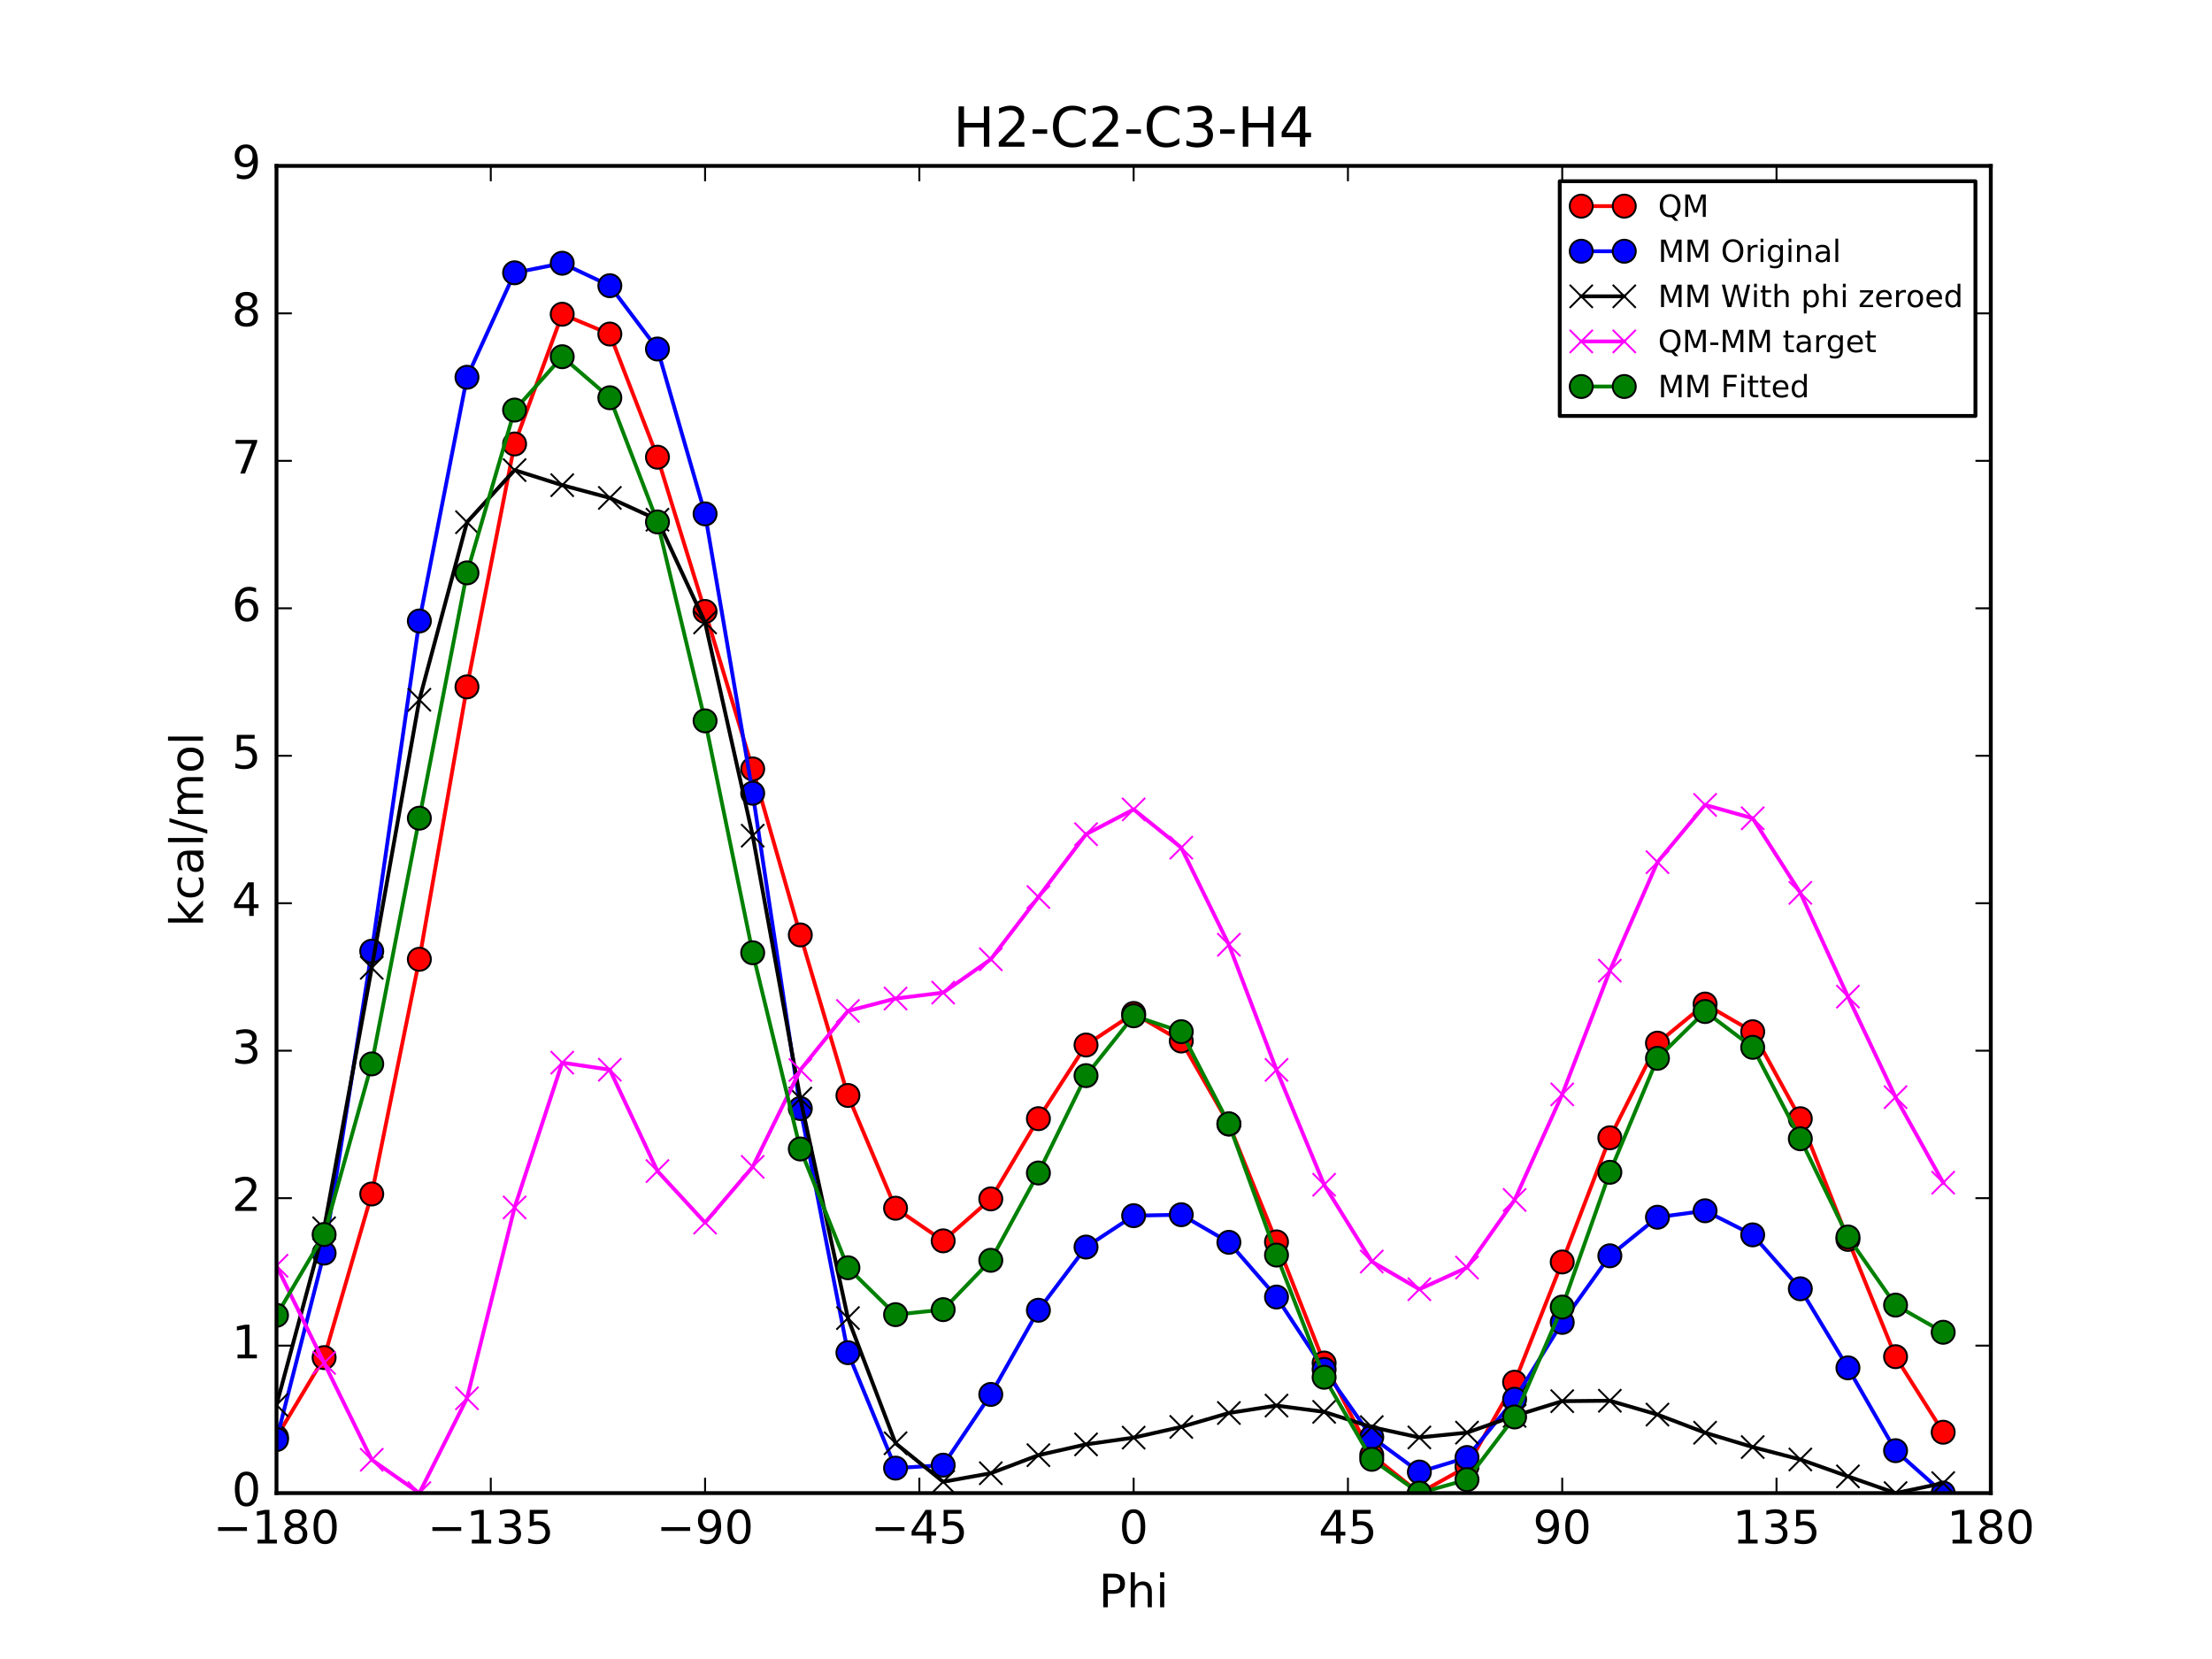 <?xml version="1.0" encoding="utf-8" standalone="no"?>
<!DOCTYPE svg PUBLIC "-//W3C//DTD SVG 1.1//EN"
  "http://www.w3.org/Graphics/SVG/1.1/DTD/svg11.dtd">
<!-- Created with matplotlib (http://matplotlib.org/) -->
<svg height="432pt" version="1.1" viewBox="0 0 576 432" width="576pt" xmlns="http://www.w3.org/2000/svg" xmlns:xlink="http://www.w3.org/1999/xlink">
 <defs>
  <style type="text/css">
*{stroke-linecap:butt;stroke-linejoin:round;stroke-miterlimit:100000;}
  </style>
 </defs>
 <g id="figure_1">
  <g id="patch_1">
   <path d="M 0 432 
L 576 432 
L 576 0 
L 0 0 
z
" style="fill:#ffffff;"/>
  </g>
  <g id="axes_1">
   <g id="patch_2">
    <path d="M 72 388.8 
L 518.4 388.8 
L 518.4 43.2 
L 72 43.2 
z
" style="fill:#ffffff;"/>
   </g>
   <g id="line2d_1">
    <path clip-path="url(#p4e55d85930)" d="M 72 374.234 
L 84.4 353.517 
L 96.8 310.914 
L 109.2 249.796 
L 121.6 178.862 
L 134 115.612 
L 146.4 81.826 
L 158.8 86.984 
L 171.2 119.048 
L 183.6 159.226 
L 196 200.226 
L 208.4 243.454 
L 220.8 285.255 
L 233.2 314.615 
L 245.6 323.116 
L 258 312.19 
L 270.4 291.298 
L 282.8 272.117 
L 295.2 263.898 
L 307.6 271.076 
L 320 292.722 
L 332.4 323.384 
L 344.8 354.93 
L 357.2 378.893 
L 369.6 388.8 
L 382 381.905 
L 394.4 359.924 
L 406.8 328.612 
L 419.2 296.282 
L 431.6 271.635 
L 444 261.449 
L 456.4 268.664 
L 468.8 291.312 
L 481.2 322.741 
L 493.6 353.276 
L 506 372.951 
" style="fill:none;stroke:#ff0000;stroke-linecap:square;"/>
    <defs>
     <path d="M 0 3 
C 0.796 3 1.559 2.684 2.121 2.121 
C 2.684 1.559 3 0.796 3 0 
C 3 -0.796 2.684 -1.559 2.121 -2.121 
C 1.559 -2.684 0.796 -3 0 -3 
C -0.796 -3 -1.559 -2.684 -2.121 -2.121 
C -2.684 -1.559 -3 -0.796 -3 0 
C -3 0.796 -2.684 1.559 -2.121 2.121 
C -1.559 2.684 -0.796 3 0 3 
z
" id="m561541d9f3" style="stroke:#000000;stroke-width:0.5;"/>
    </defs>
    <g clip-path="url(#p4e55d85930)">
     <use style="fill:#ff0000;stroke:#000000;stroke-width:0.5;" x="72" xlink:href="#m561541d9f3" y="374.234"/>
     <use style="fill:#ff0000;stroke:#000000;stroke-width:0.5;" x="84.4" xlink:href="#m561541d9f3" y="353.517"/>
     <use style="fill:#ff0000;stroke:#000000;stroke-width:0.5;" x="96.8" xlink:href="#m561541d9f3" y="310.914"/>
     <use style="fill:#ff0000;stroke:#000000;stroke-width:0.5;" x="109.2" xlink:href="#m561541d9f3" y="249.796"/>
     <use style="fill:#ff0000;stroke:#000000;stroke-width:0.5;" x="121.6" xlink:href="#m561541d9f3" y="178.862"/>
     <use style="fill:#ff0000;stroke:#000000;stroke-width:0.5;" x="134" xlink:href="#m561541d9f3" y="115.612"/>
     <use style="fill:#ff0000;stroke:#000000;stroke-width:0.5;" x="146.4" xlink:href="#m561541d9f3" y="81.826"/>
     <use style="fill:#ff0000;stroke:#000000;stroke-width:0.5;" x="158.8" xlink:href="#m561541d9f3" y="86.984"/>
     <use style="fill:#ff0000;stroke:#000000;stroke-width:0.5;" x="171.2" xlink:href="#m561541d9f3" y="119.048"/>
     <use style="fill:#ff0000;stroke:#000000;stroke-width:0.5;" x="183.6" xlink:href="#m561541d9f3" y="159.226"/>
     <use style="fill:#ff0000;stroke:#000000;stroke-width:0.5;" x="196" xlink:href="#m561541d9f3" y="200.226"/>
     <use style="fill:#ff0000;stroke:#000000;stroke-width:0.5;" x="208.4" xlink:href="#m561541d9f3" y="243.454"/>
     <use style="fill:#ff0000;stroke:#000000;stroke-width:0.5;" x="220.8" xlink:href="#m561541d9f3" y="285.255"/>
     <use style="fill:#ff0000;stroke:#000000;stroke-width:0.5;" x="233.2" xlink:href="#m561541d9f3" y="314.615"/>
     <use style="fill:#ff0000;stroke:#000000;stroke-width:0.5;" x="245.6" xlink:href="#m561541d9f3" y="323.116"/>
     <use style="fill:#ff0000;stroke:#000000;stroke-width:0.5;" x="258" xlink:href="#m561541d9f3" y="312.19"/>
     <use style="fill:#ff0000;stroke:#000000;stroke-width:0.5;" x="270.4" xlink:href="#m561541d9f3" y="291.298"/>
     <use style="fill:#ff0000;stroke:#000000;stroke-width:0.5;" x="282.8" xlink:href="#m561541d9f3" y="272.117"/>
     <use style="fill:#ff0000;stroke:#000000;stroke-width:0.5;" x="295.2" xlink:href="#m561541d9f3" y="263.898"/>
     <use style="fill:#ff0000;stroke:#000000;stroke-width:0.5;" x="307.6" xlink:href="#m561541d9f3" y="271.076"/>
     <use style="fill:#ff0000;stroke:#000000;stroke-width:0.5;" x="320" xlink:href="#m561541d9f3" y="292.722"/>
     <use style="fill:#ff0000;stroke:#000000;stroke-width:0.5;" x="332.4" xlink:href="#m561541d9f3" y="323.384"/>
     <use style="fill:#ff0000;stroke:#000000;stroke-width:0.5;" x="344.8" xlink:href="#m561541d9f3" y="354.93"/>
     <use style="fill:#ff0000;stroke:#000000;stroke-width:0.5;" x="357.2" xlink:href="#m561541d9f3" y="378.893"/>
     <use style="fill:#ff0000;stroke:#000000;stroke-width:0.5;" x="369.6" xlink:href="#m561541d9f3" y="388.8"/>
     <use style="fill:#ff0000;stroke:#000000;stroke-width:0.5;" x="382" xlink:href="#m561541d9f3" y="381.905"/>
     <use style="fill:#ff0000;stroke:#000000;stroke-width:0.5;" x="394.4" xlink:href="#m561541d9f3" y="359.924"/>
     <use style="fill:#ff0000;stroke:#000000;stroke-width:0.5;" x="406.8" xlink:href="#m561541d9f3" y="328.612"/>
     <use style="fill:#ff0000;stroke:#000000;stroke-width:0.5;" x="419.2" xlink:href="#m561541d9f3" y="296.282"/>
     <use style="fill:#ff0000;stroke:#000000;stroke-width:0.5;" x="431.6" xlink:href="#m561541d9f3" y="271.635"/>
     <use style="fill:#ff0000;stroke:#000000;stroke-width:0.5;" x="444" xlink:href="#m561541d9f3" y="261.449"/>
     <use style="fill:#ff0000;stroke:#000000;stroke-width:0.5;" x="456.4" xlink:href="#m561541d9f3" y="268.664"/>
     <use style="fill:#ff0000;stroke:#000000;stroke-width:0.5;" x="468.8" xlink:href="#m561541d9f3" y="291.312"/>
     <use style="fill:#ff0000;stroke:#000000;stroke-width:0.5;" x="481.2" xlink:href="#m561541d9f3" y="322.741"/>
     <use style="fill:#ff0000;stroke:#000000;stroke-width:0.5;" x="493.6" xlink:href="#m561541d9f3" y="353.276"/>
     <use style="fill:#ff0000;stroke:#000000;stroke-width:0.5;" x="506" xlink:href="#m561541d9f3" y="372.951"/>
    </g>
   </g>
   <g id="line2d_2">
    <path clip-path="url(#p4e55d85930)" d="M 72 374.862 
L 84.4 326.31 
L 96.8 247.687 
L 109.2 161.703 
L 121.6 98.239 
L 134 71.035 
L 146.4 68.544 
L 158.8 74.398 
L 171.2 90.878 
L 183.6 133.813 
L 196 206.559 
L 208.4 288.655 
L 220.8 352.237 
L 233.2 382.295 
L 245.6 381.524 
L 258 363.106 
L 270.4 341.188 
L 282.8 324.732 
L 295.2 316.562 
L 307.6 316.309 
L 320 323.495 
L 332.4 337.746 
L 344.8 356.602 
L 357.2 374.213 
L 369.6 383.317 
L 382 379.528 
L 394.4 364.354 
L 406.8 344.345 
L 419.2 327.01 
L 431.6 316.968 
L 444 315.285 
L 456.4 321.556 
L 468.8 335.597 
L 481.2 356.18 
L 493.6 377.754 
L 506 388.8 
" style="fill:none;stroke:#0000ff;stroke-linecap:square;"/>
    <defs>
     <path d="M 0 3 
C 0.796 3 1.559 2.684 2.121 2.121 
C 2.684 1.559 3 0.796 3 0 
C 3 -0.796 2.684 -1.559 2.121 -2.121 
C 1.559 -2.684 0.796 -3 0 -3 
C -0.796 -3 -1.559 -2.684 -2.121 -2.121 
C -2.684 -1.559 -3 -0.796 -3 0 
C -3 0.796 -2.684 1.559 -2.121 2.121 
C -1.559 2.684 -0.796 3 0 3 
z
" id="md3a4071ac6" style="stroke:#000000;stroke-width:0.5;"/>
    </defs>
    <g clip-path="url(#p4e55d85930)">
     <use style="fill:#0000ff;stroke:#000000;stroke-width:0.5;" x="72" xlink:href="#md3a4071ac6" y="374.862"/>
     <use style="fill:#0000ff;stroke:#000000;stroke-width:0.5;" x="84.4" xlink:href="#md3a4071ac6" y="326.31"/>
     <use style="fill:#0000ff;stroke:#000000;stroke-width:0.5;" x="96.8" xlink:href="#md3a4071ac6" y="247.687"/>
     <use style="fill:#0000ff;stroke:#000000;stroke-width:0.5;" x="109.2" xlink:href="#md3a4071ac6" y="161.703"/>
     <use style="fill:#0000ff;stroke:#000000;stroke-width:0.5;" x="121.6" xlink:href="#md3a4071ac6" y="98.239"/>
     <use style="fill:#0000ff;stroke:#000000;stroke-width:0.5;" x="134" xlink:href="#md3a4071ac6" y="71.035"/>
     <use style="fill:#0000ff;stroke:#000000;stroke-width:0.5;" x="146.4" xlink:href="#md3a4071ac6" y="68.544"/>
     <use style="fill:#0000ff;stroke:#000000;stroke-width:0.5;" x="158.8" xlink:href="#md3a4071ac6" y="74.398"/>
     <use style="fill:#0000ff;stroke:#000000;stroke-width:0.5;" x="171.2" xlink:href="#md3a4071ac6" y="90.878"/>
     <use style="fill:#0000ff;stroke:#000000;stroke-width:0.5;" x="183.6" xlink:href="#md3a4071ac6" y="133.813"/>
     <use style="fill:#0000ff;stroke:#000000;stroke-width:0.5;" x="196" xlink:href="#md3a4071ac6" y="206.559"/>
     <use style="fill:#0000ff;stroke:#000000;stroke-width:0.5;" x="208.4" xlink:href="#md3a4071ac6" y="288.655"/>
     <use style="fill:#0000ff;stroke:#000000;stroke-width:0.5;" x="220.8" xlink:href="#md3a4071ac6" y="352.237"/>
     <use style="fill:#0000ff;stroke:#000000;stroke-width:0.5;" x="233.2" xlink:href="#md3a4071ac6" y="382.295"/>
     <use style="fill:#0000ff;stroke:#000000;stroke-width:0.5;" x="245.6" xlink:href="#md3a4071ac6" y="381.524"/>
     <use style="fill:#0000ff;stroke:#000000;stroke-width:0.5;" x="258" xlink:href="#md3a4071ac6" y="363.106"/>
     <use style="fill:#0000ff;stroke:#000000;stroke-width:0.5;" x="270.4" xlink:href="#md3a4071ac6" y="341.188"/>
     <use style="fill:#0000ff;stroke:#000000;stroke-width:0.5;" x="282.8" xlink:href="#md3a4071ac6" y="324.732"/>
     <use style="fill:#0000ff;stroke:#000000;stroke-width:0.5;" x="295.2" xlink:href="#md3a4071ac6" y="316.562"/>
     <use style="fill:#0000ff;stroke:#000000;stroke-width:0.5;" x="307.6" xlink:href="#md3a4071ac6" y="316.309"/>
     <use style="fill:#0000ff;stroke:#000000;stroke-width:0.5;" x="320" xlink:href="#md3a4071ac6" y="323.495"/>
     <use style="fill:#0000ff;stroke:#000000;stroke-width:0.5;" x="332.4" xlink:href="#md3a4071ac6" y="337.746"/>
     <use style="fill:#0000ff;stroke:#000000;stroke-width:0.5;" x="344.8" xlink:href="#md3a4071ac6" y="356.602"/>
     <use style="fill:#0000ff;stroke:#000000;stroke-width:0.5;" x="357.2" xlink:href="#md3a4071ac6" y="374.213"/>
     <use style="fill:#0000ff;stroke:#000000;stroke-width:0.5;" x="369.6" xlink:href="#md3a4071ac6" y="383.317"/>
     <use style="fill:#0000ff;stroke:#000000;stroke-width:0.5;" x="382" xlink:href="#md3a4071ac6" y="379.528"/>
     <use style="fill:#0000ff;stroke:#000000;stroke-width:0.5;" x="394.4" xlink:href="#md3a4071ac6" y="364.354"/>
     <use style="fill:#0000ff;stroke:#000000;stroke-width:0.5;" x="406.8" xlink:href="#md3a4071ac6" y="344.345"/>
     <use style="fill:#0000ff;stroke:#000000;stroke-width:0.5;" x="419.2" xlink:href="#md3a4071ac6" y="327.01"/>
     <use style="fill:#0000ff;stroke:#000000;stroke-width:0.5;" x="431.6" xlink:href="#md3a4071ac6" y="316.968"/>
     <use style="fill:#0000ff;stroke:#000000;stroke-width:0.5;" x="444" xlink:href="#md3a4071ac6" y="315.285"/>
     <use style="fill:#0000ff;stroke:#000000;stroke-width:0.5;" x="456.4" xlink:href="#md3a4071ac6" y="321.556"/>
     <use style="fill:#0000ff;stroke:#000000;stroke-width:0.5;" x="468.8" xlink:href="#md3a4071ac6" y="335.597"/>
     <use style="fill:#0000ff;stroke:#000000;stroke-width:0.5;" x="481.2" xlink:href="#md3a4071ac6" y="356.18"/>
     <use style="fill:#0000ff;stroke:#000000;stroke-width:0.5;" x="493.6" xlink:href="#md3a4071ac6" y="377.754"/>
     <use style="fill:#0000ff;stroke:#000000;stroke-width:0.5;" x="506" xlink:href="#md3a4071ac6" y="388.8"/>
    </g>
   </g>
   <g id="line2d_3">
    <path clip-path="url(#p4e55d85930)" d="M 72 365.851 
L 84.4 319.837 
L 96.8 252.022 
L 109.2 182.22 
L 121.6 135.977 
L 134 122.417 
L 146.4 126.338 
L 158.8 129.655 
L 171.2 135.326 
L 183.6 162.079 
L 196 217.605 
L 208.4 286.057 
L 220.8 343.226 
L 233.2 375.822 
L 245.6 385.859 
L 258 383.623 
L 270.4 378.925 
L 282.8 376.114 
L 295.2 374.356 
L 307.6 371.565 
L 320 367.944 
L 332.4 366.012 
L 344.8 367.648 
L 357.2 371.615 
L 369.6 374.306 
L 382 373.055 
L 394.4 368.689 
L 406.8 364.862 
L 419.2 364.747 
L 431.6 368.35 
L 444 373.079 
L 456.4 376.813 
L 468.8 380.045 
L 481.2 384.446 
L 493.6 388.8 
L 506 386.202 
" style="fill:none;stroke:#000000;stroke-linecap:square;"/>
    <defs>
     <path d="M -3 3 
L 3 -3 
M -3 -3 
L 3 3 
" id="m5451c4ae89" style="stroke:#000000;stroke-width:0.5;"/>
    </defs>
    <g clip-path="url(#p4e55d85930)">
     <use style="stroke:#000000;stroke-width:0.5;" x="72" xlink:href="#m5451c4ae89" y="365.851"/>
     <use style="stroke:#000000;stroke-width:0.5;" x="84.4" xlink:href="#m5451c4ae89" y="319.837"/>
     <use style="stroke:#000000;stroke-width:0.5;" x="96.8" xlink:href="#m5451c4ae89" y="252.022"/>
     <use style="stroke:#000000;stroke-width:0.5;" x="109.2" xlink:href="#m5451c4ae89" y="182.22"/>
     <use style="stroke:#000000;stroke-width:0.5;" x="121.6" xlink:href="#m5451c4ae89" y="135.977"/>
     <use style="stroke:#000000;stroke-width:0.5;" x="134" xlink:href="#m5451c4ae89" y="122.417"/>
     <use style="stroke:#000000;stroke-width:0.5;" x="146.4" xlink:href="#m5451c4ae89" y="126.338"/>
     <use style="stroke:#000000;stroke-width:0.5;" x="158.8" xlink:href="#m5451c4ae89" y="129.655"/>
     <use style="stroke:#000000;stroke-width:0.5;" x="171.2" xlink:href="#m5451c4ae89" y="135.326"/>
     <use style="stroke:#000000;stroke-width:0.5;" x="183.6" xlink:href="#m5451c4ae89" y="162.079"/>
     <use style="stroke:#000000;stroke-width:0.5;" x="196" xlink:href="#m5451c4ae89" y="217.605"/>
     <use style="stroke:#000000;stroke-width:0.5;" x="208.4" xlink:href="#m5451c4ae89" y="286.057"/>
     <use style="stroke:#000000;stroke-width:0.5;" x="220.8" xlink:href="#m5451c4ae89" y="343.226"/>
     <use style="stroke:#000000;stroke-width:0.5;" x="233.2" xlink:href="#m5451c4ae89" y="375.822"/>
     <use style="stroke:#000000;stroke-width:0.5;" x="245.6" xlink:href="#m5451c4ae89" y="385.859"/>
     <use style="stroke:#000000;stroke-width:0.5;" x="258" xlink:href="#m5451c4ae89" y="383.622"/>
     <use style="stroke:#000000;stroke-width:0.5;" x="270.4" xlink:href="#m5451c4ae89" y="378.925"/>
     <use style="stroke:#000000;stroke-width:0.5;" x="282.8" xlink:href="#m5451c4ae89" y="376.114"/>
     <use style="stroke:#000000;stroke-width:0.5;" x="295.2" xlink:href="#m5451c4ae89" y="374.356"/>
     <use style="stroke:#000000;stroke-width:0.5;" x="307.6" xlink:href="#m5451c4ae89" y="371.565"/>
     <use style="stroke:#000000;stroke-width:0.5;" x="320" xlink:href="#m5451c4ae89" y="367.944"/>
     <use style="stroke:#000000;stroke-width:0.5;" x="332.4" xlink:href="#m5451c4ae89" y="366.012"/>
     <use style="stroke:#000000;stroke-width:0.5;" x="344.8" xlink:href="#m5451c4ae89" y="367.648"/>
     <use style="stroke:#000000;stroke-width:0.5;" x="357.2" xlink:href="#m5451c4ae89" y="371.615"/>
     <use style="stroke:#000000;stroke-width:0.5;" x="369.6" xlink:href="#m5451c4ae89" y="374.306"/>
     <use style="stroke:#000000;stroke-width:0.5;" x="382" xlink:href="#m5451c4ae89" y="373.055"/>
     <use style="stroke:#000000;stroke-width:0.5;" x="394.4" xlink:href="#m5451c4ae89" y="368.689"/>
     <use style="stroke:#000000;stroke-width:0.5;" x="406.8" xlink:href="#m5451c4ae89" y="364.862"/>
     <use style="stroke:#000000;stroke-width:0.5;" x="419.2" xlink:href="#m5451c4ae89" y="364.747"/>
     <use style="stroke:#000000;stroke-width:0.5;" x="431.6" xlink:href="#m5451c4ae89" y="368.35"/>
     <use style="stroke:#000000;stroke-width:0.5;" x="444" xlink:href="#m5451c4ae89" y="373.079"/>
     <use style="stroke:#000000;stroke-width:0.5;" x="456.4" xlink:href="#m5451c4ae89" y="376.813"/>
     <use style="stroke:#000000;stroke-width:0.5;" x="468.8" xlink:href="#m5451c4ae89" y="380.045"/>
     <use style="stroke:#000000;stroke-width:0.5;" x="481.2" xlink:href="#m5451c4ae89" y="384.446"/>
     <use style="stroke:#000000;stroke-width:0.5;" x="493.6" xlink:href="#m5451c4ae89" y="388.8"/>
     <use style="stroke:#000000;stroke-width:0.5;" x="506" xlink:href="#m5451c4ae89" y="386.202"/>
    </g>
   </g>
   <g id="line2d_4">
    <path clip-path="url(#p4e55d85930)" d="M 72 329.607 
L 84.4 354.904 
L 96.8 380.117 
L 109.2 388.8 
L 121.6 364.109 
L 134 314.418 
L 146.4 276.712 
L 158.8 278.553 
L 171.2 304.945 
L 183.6 318.371 
L 196 303.845 
L 208.4 278.621 
L 220.8 263.253 
L 233.2 260.017 
L 245.6 258.481 
L 258 249.792 
L 270.4 233.597 
L 282.8 217.227 
L 295.2 210.766 
L 307.6 220.735 
L 320 246.002 
L 332.4 278.596 
L 344.8 308.506 
L 357.2 328.503 
L 369.6 335.717 
L 382 330.074 
L 394.4 312.459 
L 406.8 284.973 
L 419.2 252.76 
L 431.6 224.509 
L 444 209.594 
L 456.4 213.075 
L 468.8 232.491 
L 481.2 259.519 
L 493.6 285.7 
L 506 307.973 
" style="fill:none;stroke:#ff00ff;stroke-linecap:square;"/>
    <defs>
     <path d="M -3 3 
L 3 -3 
M -3 -3 
L 3 3 
" id="m14a938fba5" style="stroke:#ff00ff;stroke-width:0.5;"/>
    </defs>
    <g clip-path="url(#p4e55d85930)">
     <use style="fill:#ff00ff;stroke:#ff00ff;stroke-width:0.5;" x="72" xlink:href="#m14a938fba5" y="329.607"/>
     <use style="fill:#ff00ff;stroke:#ff00ff;stroke-width:0.5;" x="84.4" xlink:href="#m14a938fba5" y="354.904"/>
     <use style="fill:#ff00ff;stroke:#ff00ff;stroke-width:0.5;" x="96.8" xlink:href="#m14a938fba5" y="380.117"/>
     <use style="fill:#ff00ff;stroke:#ff00ff;stroke-width:0.5;" x="109.2" xlink:href="#m14a938fba5" y="388.8"/>
     <use style="fill:#ff00ff;stroke:#ff00ff;stroke-width:0.5;" x="121.6" xlink:href="#m14a938fba5" y="364.109"/>
     <use style="fill:#ff00ff;stroke:#ff00ff;stroke-width:0.5;" x="134" xlink:href="#m14a938fba5" y="314.418"/>
     <use style="fill:#ff00ff;stroke:#ff00ff;stroke-width:0.5;" x="146.4" xlink:href="#m14a938fba5" y="276.712"/>
     <use style="fill:#ff00ff;stroke:#ff00ff;stroke-width:0.5;" x="158.8" xlink:href="#m14a938fba5" y="278.553"/>
     <use style="fill:#ff00ff;stroke:#ff00ff;stroke-width:0.5;" x="171.2" xlink:href="#m14a938fba5" y="304.945"/>
     <use style="fill:#ff00ff;stroke:#ff00ff;stroke-width:0.5;" x="183.6" xlink:href="#m14a938fba5" y="318.371"/>
     <use style="fill:#ff00ff;stroke:#ff00ff;stroke-width:0.5;" x="196" xlink:href="#m14a938fba5" y="303.845"/>
     <use style="fill:#ff00ff;stroke:#ff00ff;stroke-width:0.5;" x="208.4" xlink:href="#m14a938fba5" y="278.621"/>
     <use style="fill:#ff00ff;stroke:#ff00ff;stroke-width:0.5;" x="220.8" xlink:href="#m14a938fba5" y="263.253"/>
     <use style="fill:#ff00ff;stroke:#ff00ff;stroke-width:0.5;" x="233.2" xlink:href="#m14a938fba5" y="260.017"/>
     <use style="fill:#ff00ff;stroke:#ff00ff;stroke-width:0.5;" x="245.6" xlink:href="#m14a938fba5" y="258.481"/>
     <use style="fill:#ff00ff;stroke:#ff00ff;stroke-width:0.5;" x="258" xlink:href="#m14a938fba5" y="249.792"/>
     <use style="fill:#ff00ff;stroke:#ff00ff;stroke-width:0.5;" x="270.4" xlink:href="#m14a938fba5" y="233.597"/>
     <use style="fill:#ff00ff;stroke:#ff00ff;stroke-width:0.5;" x="282.8" xlink:href="#m14a938fba5" y="217.227"/>
     <use style="fill:#ff00ff;stroke:#ff00ff;stroke-width:0.5;" x="295.2" xlink:href="#m14a938fba5" y="210.766"/>
     <use style="fill:#ff00ff;stroke:#ff00ff;stroke-width:0.5;" x="307.6" xlink:href="#m14a938fba5" y="220.735"/>
     <use style="fill:#ff00ff;stroke:#ff00ff;stroke-width:0.5;" x="320" xlink:href="#m14a938fba5" y="246.002"/>
     <use style="fill:#ff00ff;stroke:#ff00ff;stroke-width:0.5;" x="332.4" xlink:href="#m14a938fba5" y="278.596"/>
     <use style="fill:#ff00ff;stroke:#ff00ff;stroke-width:0.5;" x="344.8" xlink:href="#m14a938fba5" y="308.506"/>
     <use style="fill:#ff00ff;stroke:#ff00ff;stroke-width:0.5;" x="357.2" xlink:href="#m14a938fba5" y="328.503"/>
     <use style="fill:#ff00ff;stroke:#ff00ff;stroke-width:0.5;" x="369.6" xlink:href="#m14a938fba5" y="335.717"/>
     <use style="fill:#ff00ff;stroke:#ff00ff;stroke-width:0.5;" x="382" xlink:href="#m14a938fba5" y="330.074"/>
     <use style="fill:#ff00ff;stroke:#ff00ff;stroke-width:0.5;" x="394.4" xlink:href="#m14a938fba5" y="312.459"/>
     <use style="fill:#ff00ff;stroke:#ff00ff;stroke-width:0.5;" x="406.8" xlink:href="#m14a938fba5" y="284.973"/>
     <use style="fill:#ff00ff;stroke:#ff00ff;stroke-width:0.5;" x="419.2" xlink:href="#m14a938fba5" y="252.76"/>
     <use style="fill:#ff00ff;stroke:#ff00ff;stroke-width:0.5;" x="431.6" xlink:href="#m14a938fba5" y="224.509"/>
     <use style="fill:#ff00ff;stroke:#ff00ff;stroke-width:0.5;" x="444" xlink:href="#m14a938fba5" y="209.594"/>
     <use style="fill:#ff00ff;stroke:#ff00ff;stroke-width:0.5;" x="456.4" xlink:href="#m14a938fba5" y="213.075"/>
     <use style="fill:#ff00ff;stroke:#ff00ff;stroke-width:0.5;" x="468.8" xlink:href="#m14a938fba5" y="232.491"/>
     <use style="fill:#ff00ff;stroke:#ff00ff;stroke-width:0.5;" x="481.2" xlink:href="#m14a938fba5" y="259.519"/>
     <use style="fill:#ff00ff;stroke:#ff00ff;stroke-width:0.5;" x="493.6" xlink:href="#m14a938fba5" y="285.7"/>
     <use style="fill:#ff00ff;stroke:#ff00ff;stroke-width:0.5;" x="506" xlink:href="#m14a938fba5" y="307.973"/>
    </g>
   </g>
   <g id="line2d_5">
    <path clip-path="url(#p4e55d85930)" d="M 72 342.502 
L 84.4 321.461 
L 96.8 277.039 
L 109.2 213.057 
L 121.6 149.176 
L 134 106.779 
L 146.4 92.891 
L 158.8 103.574 
L 171.2 135.909 
L 183.6 187.708 
L 196 248.098 
L 208.4 299.191 
L 220.8 330.122 
L 233.2 342.331 
L 245.6 341.028 
L 258 328.18 
L 270.4 305.444 
L 282.8 280.094 
L 295.2 264.519 
L 307.6 268.65 
L 320 292.639 
L 332.4 326.817 
L 344.8 358.64 
L 357.2 380.001 
L 369.6 388.8 
L 382 385.292 
L 394.4 368.977 
L 406.8 340.356 
L 419.2 305.265 
L 431.6 275.588 
L 444 263.399 
L 456.4 272.726 
L 468.8 296.532 
L 481.2 322.104 
L 493.6 339.846 
L 506 346.919 
" style="fill:none;stroke:#008000;stroke-linecap:square;"/>
    <defs>
     <path d="M 0 3 
C 0.796 3 1.559 2.684 2.121 2.121 
C 2.684 1.559 3 0.796 3 0 
C 3 -0.796 2.684 -1.559 2.121 -2.121 
C 1.559 -2.684 0.796 -3 0 -3 
C -0.796 -3 -1.559 -2.684 -2.121 -2.121 
C -2.684 -1.559 -3 -0.796 -3 0 
C -3 0.796 -2.684 1.559 -2.121 2.121 
C -1.559 2.684 -0.796 3 0 3 
z
" id="mc0108532ce" style="stroke:#000000;stroke-width:0.5;"/>
    </defs>
    <g clip-path="url(#p4e55d85930)">
     <use style="fill:#008000;stroke:#000000;stroke-width:0.5;" x="72" xlink:href="#mc0108532ce" y="342.502"/>
     <use style="fill:#008000;stroke:#000000;stroke-width:0.5;" x="84.4" xlink:href="#mc0108532ce" y="321.461"/>
     <use style="fill:#008000;stroke:#000000;stroke-width:0.5;" x="96.8" xlink:href="#mc0108532ce" y="277.039"/>
     <use style="fill:#008000;stroke:#000000;stroke-width:0.5;" x="109.2" xlink:href="#mc0108532ce" y="213.057"/>
     <use style="fill:#008000;stroke:#000000;stroke-width:0.5;" x="121.6" xlink:href="#mc0108532ce" y="149.176"/>
     <use style="fill:#008000;stroke:#000000;stroke-width:0.5;" x="134" xlink:href="#mc0108532ce" y="106.779"/>
     <use style="fill:#008000;stroke:#000000;stroke-width:0.5;" x="146.4" xlink:href="#mc0108532ce" y="92.891"/>
     <use style="fill:#008000;stroke:#000000;stroke-width:0.5;" x="158.8" xlink:href="#mc0108532ce" y="103.574"/>
     <use style="fill:#008000;stroke:#000000;stroke-width:0.5;" x="171.2" xlink:href="#mc0108532ce" y="135.909"/>
     <use style="fill:#008000;stroke:#000000;stroke-width:0.5;" x="183.6" xlink:href="#mc0108532ce" y="187.708"/>
     <use style="fill:#008000;stroke:#000000;stroke-width:0.5;" x="196" xlink:href="#mc0108532ce" y="248.098"/>
     <use style="fill:#008000;stroke:#000000;stroke-width:0.5;" x="208.4" xlink:href="#mc0108532ce" y="299.191"/>
     <use style="fill:#008000;stroke:#000000;stroke-width:0.5;" x="220.8" xlink:href="#mc0108532ce" y="330.122"/>
     <use style="fill:#008000;stroke:#000000;stroke-width:0.5;" x="233.2" xlink:href="#mc0108532ce" y="342.331"/>
     <use style="fill:#008000;stroke:#000000;stroke-width:0.5;" x="245.6" xlink:href="#mc0108532ce" y="341.028"/>
     <use style="fill:#008000;stroke:#000000;stroke-width:0.5;" x="258" xlink:href="#mc0108532ce" y="328.18"/>
     <use style="fill:#008000;stroke:#000000;stroke-width:0.5;" x="270.4" xlink:href="#mc0108532ce" y="305.444"/>
     <use style="fill:#008000;stroke:#000000;stroke-width:0.5;" x="282.8" xlink:href="#mc0108532ce" y="280.094"/>
     <use style="fill:#008000;stroke:#000000;stroke-width:0.5;" x="295.2" xlink:href="#mc0108532ce" y="264.519"/>
     <use style="fill:#008000;stroke:#000000;stroke-width:0.5;" x="307.6" xlink:href="#mc0108532ce" y="268.65"/>
     <use style="fill:#008000;stroke:#000000;stroke-width:0.5;" x="320" xlink:href="#mc0108532ce" y="292.639"/>
     <use style="fill:#008000;stroke:#000000;stroke-width:0.5;" x="332.4" xlink:href="#mc0108532ce" y="326.817"/>
     <use style="fill:#008000;stroke:#000000;stroke-width:0.5;" x="344.8" xlink:href="#mc0108532ce" y="358.64"/>
     <use style="fill:#008000;stroke:#000000;stroke-width:0.5;" x="357.2" xlink:href="#mc0108532ce" y="380.001"/>
     <use style="fill:#008000;stroke:#000000;stroke-width:0.5;" x="369.6" xlink:href="#mc0108532ce" y="388.8"/>
     <use style="fill:#008000;stroke:#000000;stroke-width:0.5;" x="382" xlink:href="#mc0108532ce" y="385.292"/>
     <use style="fill:#008000;stroke:#000000;stroke-width:0.5;" x="394.4" xlink:href="#mc0108532ce" y="368.977"/>
     <use style="fill:#008000;stroke:#000000;stroke-width:0.5;" x="406.8" xlink:href="#mc0108532ce" y="340.356"/>
     <use style="fill:#008000;stroke:#000000;stroke-width:0.5;" x="419.2" xlink:href="#mc0108532ce" y="305.265"/>
     <use style="fill:#008000;stroke:#000000;stroke-width:0.5;" x="431.6" xlink:href="#mc0108532ce" y="275.588"/>
     <use style="fill:#008000;stroke:#000000;stroke-width:0.5;" x="444" xlink:href="#mc0108532ce" y="263.399"/>
     <use style="fill:#008000;stroke:#000000;stroke-width:0.5;" x="456.4" xlink:href="#mc0108532ce" y="272.726"/>
     <use style="fill:#008000;stroke:#000000;stroke-width:0.5;" x="468.8" xlink:href="#mc0108532ce" y="296.532"/>
     <use style="fill:#008000;stroke:#000000;stroke-width:0.5;" x="481.2" xlink:href="#mc0108532ce" y="322.104"/>
     <use style="fill:#008000;stroke:#000000;stroke-width:0.5;" x="493.6" xlink:href="#mc0108532ce" y="339.846"/>
     <use style="fill:#008000;stroke:#000000;stroke-width:0.5;" x="506" xlink:href="#mc0108532ce" y="346.919"/>
    </g>
   </g>
   <g id="patch_3">
    <path d="M 72 43.2 
L 518.4 43.2 
" style="fill:none;stroke:#000000;stroke-linecap:square;stroke-linejoin:miter;"/>
   </g>
   <g id="patch_4">
    <path d="M 518.4 388.8 
L 518.4 43.2 
" style="fill:none;stroke:#000000;stroke-linecap:square;stroke-linejoin:miter;"/>
   </g>
   <g id="patch_5">
    <path d="M 72 388.8 
L 518.4 388.8 
" style="fill:none;stroke:#000000;stroke-linecap:square;stroke-linejoin:miter;"/>
   </g>
   <g id="patch_6">
    <path d="M 72 388.8 
L 72 43.2 
" style="fill:none;stroke:#000000;stroke-linecap:square;stroke-linejoin:miter;"/>
   </g>
   <g id="matplotlib.axis_1">
    <g id="xtick_1">
     <g id="line2d_6">
      <defs>
       <path d="M 0 0 
L 0 -4 
" id="m5a952d4a7f" style="stroke:#000000;stroke-width:0.5;"/>
      </defs>
      <g>
       <use style="stroke:#000000;stroke-width:0.5;" x="72.0" xlink:href="#m5a952d4a7f" y="388.8"/>
      </g>
     </g>
     <g id="line2d_7">
      <defs>
       <path d="M 0 0 
L 0 4 
" id="m320c295967" style="stroke:#000000;stroke-width:0.5;"/>
      </defs>
      <g>
       <use style="stroke:#000000;stroke-width:0.5;" x="72.0" xlink:href="#m320c295967" y="43.2"/>
      </g>
     </g>
     <g id="text_1">
      <!-- −180 -->
      <defs>
       <path d="M 10.594 35.5 
L 73.188 35.5 
L 73.188 27.203 
L 10.594 27.203 
z
" id="BitstreamVeraSans-Roman-2212"/>
       <path d="M 12.406 8.297 
L 28.516 8.297 
L 28.516 63.922 
L 10.984 60.406 
L 10.984 69.391 
L 28.422 72.906 
L 38.281 72.906 
L 38.281 8.297 
L 54.391 8.297 
L 54.391 0 
L 12.406 0 
z
" id="BitstreamVeraSans-Roman-31"/>
       <path d="M 31.781 66.406 
Q 24.172 66.406 20.328 58.906 
Q 16.5 51.422 16.5 36.375 
Q 16.5 21.391 20.328 13.891 
Q 24.172 6.391 31.781 6.391 
Q 39.453 6.391 43.281 13.891 
Q 47.125 21.391 47.125 36.375 
Q 47.125 51.422 43.281 58.906 
Q 39.453 66.406 31.781 66.406 
M 31.781 74.219 
Q 44.047 74.219 50.516 64.516 
Q 56.984 54.828 56.984 36.375 
Q 56.984 17.969 50.516 8.266 
Q 44.047 -1.422 31.781 -1.422 
Q 19.531 -1.422 13.062 8.266 
Q 6.594 17.969 6.594 36.375 
Q 6.594 54.828 13.062 64.516 
Q 19.531 74.219 31.781 74.219 
" id="BitstreamVeraSans-Roman-30"/>
       <path d="M 31.781 34.625 
Q 24.75 34.625 20.719 30.859 
Q 16.703 27.094 16.703 20.516 
Q 16.703 13.922 20.719 10.156 
Q 24.75 6.391 31.781 6.391 
Q 38.812 6.391 42.859 10.172 
Q 46.922 13.969 46.922 20.516 
Q 46.922 27.094 42.891 30.859 
Q 38.875 34.625 31.781 34.625 
M 21.922 38.812 
Q 15.578 40.375 12.031 44.719 
Q 8.5 49.078 8.5 55.328 
Q 8.5 64.062 14.719 69.141 
Q 20.953 74.219 31.781 74.219 
Q 42.672 74.219 48.875 69.141 
Q 55.078 64.062 55.078 55.328 
Q 55.078 49.078 51.531 44.719 
Q 48 40.375 41.703 38.812 
Q 48.828 37.156 52.797 32.312 
Q 56.781 27.484 56.781 20.516 
Q 56.781 9.906 50.312 4.234 
Q 43.844 -1.422 31.781 -1.422 
Q 19.734 -1.422 13.25 4.234 
Q 6.781 9.906 6.781 20.516 
Q 6.781 27.484 10.781 32.312 
Q 14.797 37.156 21.922 38.812 
M 18.312 54.391 
Q 18.312 48.734 21.844 45.562 
Q 25.391 42.391 31.781 42.391 
Q 38.141 42.391 41.719 45.562 
Q 45.312 48.734 45.312 54.391 
Q 45.312 60.062 41.719 63.234 
Q 38.141 66.406 31.781 66.406 
Q 25.391 66.406 21.844 63.234 
Q 18.312 60.062 18.312 54.391 
" id="BitstreamVeraSans-Roman-38"/>
      </defs>
      <g transform="translate(55.52 401.918)scale(0.12 -0.12)">
       <use xlink:href="#BitstreamVeraSans-Roman-2212"/>
       <use x="83.789" xlink:href="#BitstreamVeraSans-Roman-31"/>
       <use x="147.412" xlink:href="#BitstreamVeraSans-Roman-38"/>
       <use x="211.035" xlink:href="#BitstreamVeraSans-Roman-30"/>
      </g>
     </g>
    </g>
    <g id="xtick_2">
     <g id="line2d_8">
      <g>
       <use style="stroke:#000000;stroke-width:0.5;" x="127.8" xlink:href="#m5a952d4a7f" y="388.8"/>
      </g>
     </g>
     <g id="line2d_9">
      <g>
       <use style="stroke:#000000;stroke-width:0.5;" x="127.8" xlink:href="#m320c295967" y="43.2"/>
      </g>
     </g>
     <g id="text_2">
      <!-- −135 -->
      <defs>
       <path d="M 10.797 72.906 
L 49.516 72.906 
L 49.516 64.594 
L 19.828 64.594 
L 19.828 46.734 
Q 21.969 47.469 24.109 47.828 
Q 26.266 48.188 28.422 48.188 
Q 40.625 48.188 47.75 41.5 
Q 54.891 34.812 54.891 23.391 
Q 54.891 11.625 47.562 5.094 
Q 40.234 -1.422 26.906 -1.422 
Q 22.312 -1.422 17.547 -0.641 
Q 12.797 0.141 7.719 1.703 
L 7.719 11.625 
Q 12.109 9.234 16.797 8.062 
Q 21.484 6.891 26.703 6.891 
Q 35.156 6.891 40.078 11.328 
Q 45.016 15.766 45.016 23.391 
Q 45.016 31 40.078 35.438 
Q 35.156 39.891 26.703 39.891 
Q 22.75 39.891 18.812 39.016 
Q 14.891 38.141 10.797 36.281 
z
" id="BitstreamVeraSans-Roman-35"/>
       <path d="M 40.578 39.312 
Q 47.656 37.797 51.625 33 
Q 55.609 28.219 55.609 21.188 
Q 55.609 10.406 48.188 4.484 
Q 40.766 -1.422 27.094 -1.422 
Q 22.516 -1.422 17.656 -0.516 
Q 12.797 0.391 7.625 2.203 
L 7.625 11.719 
Q 11.719 9.328 16.594 8.109 
Q 21.484 6.891 26.812 6.891 
Q 36.078 6.891 40.938 10.547 
Q 45.797 14.203 45.797 21.188 
Q 45.797 27.641 41.281 31.266 
Q 36.766 34.906 28.719 34.906 
L 20.219 34.906 
L 20.219 43.016 
L 29.109 43.016 
Q 36.375 43.016 40.234 45.922 
Q 44.094 48.828 44.094 54.297 
Q 44.094 59.906 40.109 62.906 
Q 36.141 65.922 28.719 65.922 
Q 24.656 65.922 20.016 65.031 
Q 15.375 64.156 9.812 62.312 
L 9.812 71.094 
Q 15.438 72.656 20.344 73.438 
Q 25.25 74.219 29.594 74.219 
Q 40.828 74.219 47.359 69.109 
Q 53.906 64.016 53.906 55.328 
Q 53.906 49.266 50.438 45.094 
Q 46.969 40.922 40.578 39.312 
" id="BitstreamVeraSans-Roman-33"/>
      </defs>
      <g transform="translate(111.32 401.918)scale(0.12 -0.12)">
       <use xlink:href="#BitstreamVeraSans-Roman-2212"/>
       <use x="83.789" xlink:href="#BitstreamVeraSans-Roman-31"/>
       <use x="147.412" xlink:href="#BitstreamVeraSans-Roman-33"/>
       <use x="211.035" xlink:href="#BitstreamVeraSans-Roman-35"/>
      </g>
     </g>
    </g>
    <g id="xtick_3">
     <g id="line2d_10">
      <g>
       <use style="stroke:#000000;stroke-width:0.5;" x="183.6" xlink:href="#m5a952d4a7f" y="388.8"/>
      </g>
     </g>
     <g id="line2d_11">
      <g>
       <use style="stroke:#000000;stroke-width:0.5;" x="183.6" xlink:href="#m320c295967" y="43.2"/>
      </g>
     </g>
     <g id="text_3">
      <!-- −90 -->
      <defs>
       <path d="M 10.984 1.516 
L 10.984 10.5 
Q 14.703 8.734 18.5 7.812 
Q 22.312 6.891 25.984 6.891 
Q 35.75 6.891 40.891 13.453 
Q 46.047 20.016 46.781 33.406 
Q 43.953 29.203 39.594 26.953 
Q 35.25 24.703 29.984 24.703 
Q 19.047 24.703 12.672 31.312 
Q 6.297 37.938 6.297 49.422 
Q 6.297 60.641 12.938 67.422 
Q 19.578 74.219 30.609 74.219 
Q 43.266 74.219 49.922 64.516 
Q 56.594 54.828 56.594 36.375 
Q 56.594 19.141 48.406 8.859 
Q 40.234 -1.422 26.422 -1.422 
Q 22.703 -1.422 18.891 -0.688 
Q 15.094 0.047 10.984 1.516 
M 30.609 32.422 
Q 37.25 32.422 41.125 36.953 
Q 45.016 41.5 45.016 49.422 
Q 45.016 57.281 41.125 61.844 
Q 37.25 66.406 30.609 66.406 
Q 23.969 66.406 20.094 61.844 
Q 16.219 57.281 16.219 49.422 
Q 16.219 41.5 20.094 36.953 
Q 23.969 32.422 30.609 32.422 
" id="BitstreamVeraSans-Roman-39"/>
      </defs>
      <g transform="translate(170.937 401.918)scale(0.12 -0.12)">
       <use xlink:href="#BitstreamVeraSans-Roman-2212"/>
       <use x="83.789" xlink:href="#BitstreamVeraSans-Roman-39"/>
       <use x="147.412" xlink:href="#BitstreamVeraSans-Roman-30"/>
      </g>
     </g>
    </g>
    <g id="xtick_4">
     <g id="line2d_12">
      <g>
       <use style="stroke:#000000;stroke-width:0.5;" x="239.4" xlink:href="#m5a952d4a7f" y="388.8"/>
      </g>
     </g>
     <g id="line2d_13">
      <g>
       <use style="stroke:#000000;stroke-width:0.5;" x="239.4" xlink:href="#m320c295967" y="43.2"/>
      </g>
     </g>
     <g id="text_4">
      <!-- −45 -->
      <defs>
       <path d="M 37.797 64.312 
L 12.891 25.391 
L 37.797 25.391 
z
M 35.203 72.906 
L 47.609 72.906 
L 47.609 25.391 
L 58.016 25.391 
L 58.016 17.188 
L 47.609 17.188 
L 47.609 0 
L 37.797 0 
L 37.797 17.188 
L 4.891 17.188 
L 4.891 26.703 
z
" id="BitstreamVeraSans-Roman-34"/>
      </defs>
      <g transform="translate(226.737 401.918)scale(0.12 -0.12)">
       <use xlink:href="#BitstreamVeraSans-Roman-2212"/>
       <use x="83.789" xlink:href="#BitstreamVeraSans-Roman-34"/>
       <use x="147.412" xlink:href="#BitstreamVeraSans-Roman-35"/>
      </g>
     </g>
    </g>
    <g id="xtick_5">
     <g id="line2d_14">
      <g>
       <use style="stroke:#000000;stroke-width:0.5;" x="295.2" xlink:href="#m5a952d4a7f" y="388.8"/>
      </g>
     </g>
     <g id="line2d_15">
      <g>
       <use style="stroke:#000000;stroke-width:0.5;" x="295.2" xlink:href="#m320c295967" y="43.2"/>
      </g>
     </g>
     <g id="text_5">
      <!-- 0 -->
      <g transform="translate(291.382 401.918)scale(0.12 -0.12)">
       <use xlink:href="#BitstreamVeraSans-Roman-30"/>
      </g>
     </g>
    </g>
    <g id="xtick_6">
     <g id="line2d_16">
      <g>
       <use style="stroke:#000000;stroke-width:0.5;" x="351.0" xlink:href="#m5a952d4a7f" y="388.8"/>
      </g>
     </g>
     <g id="line2d_17">
      <g>
       <use style="stroke:#000000;stroke-width:0.5;" x="351.0" xlink:href="#m320c295967" y="43.2"/>
      </g>
     </g>
     <g id="text_6">
      <!-- 45 -->
      <g transform="translate(343.365 401.918)scale(0.12 -0.12)">
       <use xlink:href="#BitstreamVeraSans-Roman-34"/>
       <use x="63.623" xlink:href="#BitstreamVeraSans-Roman-35"/>
      </g>
     </g>
    </g>
    <g id="xtick_7">
     <g id="line2d_18">
      <g>
       <use style="stroke:#000000;stroke-width:0.5;" x="406.8" xlink:href="#m5a952d4a7f" y="388.8"/>
      </g>
     </g>
     <g id="line2d_19">
      <g>
       <use style="stroke:#000000;stroke-width:0.5;" x="406.8" xlink:href="#m320c295967" y="43.2"/>
      </g>
     </g>
     <g id="text_7">
      <!-- 90 -->
      <g transform="translate(399.165 401.918)scale(0.12 -0.12)">
       <use xlink:href="#BitstreamVeraSans-Roman-39"/>
       <use x="63.623" xlink:href="#BitstreamVeraSans-Roman-30"/>
      </g>
     </g>
    </g>
    <g id="xtick_8">
     <g id="line2d_20">
      <g>
       <use style="stroke:#000000;stroke-width:0.5;" x="462.6" xlink:href="#m5a952d4a7f" y="388.8"/>
      </g>
     </g>
     <g id="line2d_21">
      <g>
       <use style="stroke:#000000;stroke-width:0.5;" x="462.6" xlink:href="#m320c295967" y="43.2"/>
      </g>
     </g>
     <g id="text_8">
      <!-- 135 -->
      <g transform="translate(451.147 401.918)scale(0.12 -0.12)">
       <use xlink:href="#BitstreamVeraSans-Roman-31"/>
       <use x="63.623" xlink:href="#BitstreamVeraSans-Roman-33"/>
       <use x="127.246" xlink:href="#BitstreamVeraSans-Roman-35"/>
      </g>
     </g>
    </g>
    <g id="xtick_9">
     <g id="line2d_22">
      <g>
       <use style="stroke:#000000;stroke-width:0.5;" x="518.4" xlink:href="#m5a952d4a7f" y="388.8"/>
      </g>
     </g>
     <g id="line2d_23">
      <g>
       <use style="stroke:#000000;stroke-width:0.5;" x="518.4" xlink:href="#m320c295967" y="43.2"/>
      </g>
     </g>
     <g id="text_9">
      <!-- 180 -->
      <g transform="translate(506.947 401.918)scale(0.12 -0.12)">
       <use xlink:href="#BitstreamVeraSans-Roman-31"/>
       <use x="63.623" xlink:href="#BitstreamVeraSans-Roman-38"/>
       <use x="127.246" xlink:href="#BitstreamVeraSans-Roman-30"/>
      </g>
     </g>
    </g>
    <g id="text_10">
     <!-- Phi -->
     <defs>
      <path d="M 19.672 64.797 
L 19.672 37.406 
L 32.078 37.406 
Q 38.969 37.406 42.719 40.969 
Q 46.484 44.531 46.484 51.125 
Q 46.484 57.672 42.719 61.234 
Q 38.969 64.797 32.078 64.797 
z
M 9.812 72.906 
L 32.078 72.906 
Q 44.344 72.906 50.609 67.359 
Q 56.891 61.812 56.891 51.125 
Q 56.891 40.328 50.609 34.812 
Q 44.344 29.297 32.078 29.297 
L 19.672 29.297 
L 19.672 0 
L 9.812 0 
z
" id="BitstreamVeraSans-Roman-50"/>
      <path d="M 9.422 54.688 
L 18.406 54.688 
L 18.406 0 
L 9.422 0 
z
M 9.422 75.984 
L 18.406 75.984 
L 18.406 64.594 
L 9.422 64.594 
z
" id="BitstreamVeraSans-Roman-69"/>
      <path d="M 54.891 33.016 
L 54.891 0 
L 45.906 0 
L 45.906 32.719 
Q 45.906 40.484 42.875 44.328 
Q 39.844 48.188 33.797 48.188 
Q 26.516 48.188 22.312 43.547 
Q 18.109 38.922 18.109 30.906 
L 18.109 0 
L 9.078 0 
L 9.078 75.984 
L 18.109 75.984 
L 18.109 46.188 
Q 21.344 51.125 25.703 53.562 
Q 30.078 56 35.797 56 
Q 45.219 56 50.047 50.172 
Q 54.891 44.344 54.891 33.016 
" id="BitstreamVeraSans-Roman-68"/>
     </defs>
     <g transform="translate(286.113 418.532)scale(0.12 -0.12)">
      <use xlink:href="#BitstreamVeraSans-Roman-50"/>
      <use x="60.303" xlink:href="#BitstreamVeraSans-Roman-68"/>
      <use x="123.682" xlink:href="#BitstreamVeraSans-Roman-69"/>
     </g>
    </g>
   </g>
   <g id="matplotlib.axis_2">
    <g id="ytick_1">
     <g id="line2d_24">
      <defs>
       <path d="M 0 0 
L 4 0 
" id="m03c159d778" style="stroke:#000000;stroke-width:0.5;"/>
      </defs>
      <g>
       <use style="stroke:#000000;stroke-width:0.5;" x="72.0" xlink:href="#m03c159d778" y="388.8"/>
      </g>
     </g>
     <g id="line2d_25">
      <defs>
       <path d="M 0 0 
L -4 0 
" id="m347d3a1e99" style="stroke:#000000;stroke-width:0.5;"/>
      </defs>
      <g>
       <use style="stroke:#000000;stroke-width:0.5;" x="518.4" xlink:href="#m347d3a1e99" y="388.8"/>
      </g>
     </g>
     <g id="text_11">
      <!-- 0 -->
      <g transform="translate(60.365 392.111)scale(0.12 -0.12)">
       <use xlink:href="#BitstreamVeraSans-Roman-30"/>
      </g>
     </g>
    </g>
    <g id="ytick_2">
     <g id="line2d_26">
      <g>
       <use style="stroke:#000000;stroke-width:0.5;" x="72.0" xlink:href="#m03c159d778" y="350.4"/>
      </g>
     </g>
     <g id="line2d_27">
      <g>
       <use style="stroke:#000000;stroke-width:0.5;" x="518.4" xlink:href="#m347d3a1e99" y="350.4"/>
      </g>
     </g>
     <g id="text_12">
      <!-- 1 -->
      <g transform="translate(60.365 353.711)scale(0.12 -0.12)">
       <use xlink:href="#BitstreamVeraSans-Roman-31"/>
      </g>
     </g>
    </g>
    <g id="ytick_3">
     <g id="line2d_28">
      <g>
       <use style="stroke:#000000;stroke-width:0.5;" x="72.0" xlink:href="#m03c159d778" y="312.0"/>
      </g>
     </g>
     <g id="line2d_29">
      <g>
       <use style="stroke:#000000;stroke-width:0.5;" x="518.4" xlink:href="#m347d3a1e99" y="312.0"/>
      </g>
     </g>
     <g id="text_13">
      <!-- 2 -->
      <defs>
       <path d="M 19.188 8.297 
L 53.609 8.297 
L 53.609 0 
L 7.328 0 
L 7.328 8.297 
Q 12.938 14.109 22.625 23.891 
Q 32.328 33.688 34.812 36.531 
Q 39.547 41.844 41.422 45.531 
Q 43.312 49.219 43.312 52.781 
Q 43.312 58.594 39.234 62.25 
Q 35.156 65.922 28.609 65.922 
Q 23.969 65.922 18.812 64.312 
Q 13.672 62.703 7.812 59.422 
L 7.812 69.391 
Q 13.766 71.781 18.938 73 
Q 24.125 74.219 28.422 74.219 
Q 39.75 74.219 46.484 68.547 
Q 53.219 62.891 53.219 53.422 
Q 53.219 48.922 51.531 44.891 
Q 49.859 40.875 45.406 35.406 
Q 44.188 33.984 37.641 27.219 
Q 31.109 20.453 19.188 8.297 
" id="BitstreamVeraSans-Roman-32"/>
      </defs>
      <g transform="translate(60.365 315.311)scale(0.12 -0.12)">
       <use xlink:href="#BitstreamVeraSans-Roman-32"/>
      </g>
     </g>
    </g>
    <g id="ytick_4">
     <g id="line2d_30">
      <g>
       <use style="stroke:#000000;stroke-width:0.5;" x="72.0" xlink:href="#m03c159d778" y="273.6"/>
      </g>
     </g>
     <g id="line2d_31">
      <g>
       <use style="stroke:#000000;stroke-width:0.5;" x="518.4" xlink:href="#m347d3a1e99" y="273.6"/>
      </g>
     </g>
     <g id="text_14">
      <!-- 3 -->
      <g transform="translate(60.365 276.911)scale(0.12 -0.12)">
       <use xlink:href="#BitstreamVeraSans-Roman-33"/>
      </g>
     </g>
    </g>
    <g id="ytick_5">
     <g id="line2d_32">
      <g>
       <use style="stroke:#000000;stroke-width:0.5;" x="72.0" xlink:href="#m03c159d778" y="235.2"/>
      </g>
     </g>
     <g id="line2d_33">
      <g>
       <use style="stroke:#000000;stroke-width:0.5;" x="518.4" xlink:href="#m347d3a1e99" y="235.2"/>
      </g>
     </g>
     <g id="text_15">
      <!-- 4 -->
      <g transform="translate(60.365 238.511)scale(0.12 -0.12)">
       <use xlink:href="#BitstreamVeraSans-Roman-34"/>
      </g>
     </g>
    </g>
    <g id="ytick_6">
     <g id="line2d_34">
      <g>
       <use style="stroke:#000000;stroke-width:0.5;" x="72.0" xlink:href="#m03c159d778" y="196.8"/>
      </g>
     </g>
     <g id="line2d_35">
      <g>
       <use style="stroke:#000000;stroke-width:0.5;" x="518.4" xlink:href="#m347d3a1e99" y="196.8"/>
      </g>
     </g>
     <g id="text_16">
      <!-- 5 -->
      <g transform="translate(60.365 200.111)scale(0.12 -0.12)">
       <use xlink:href="#BitstreamVeraSans-Roman-35"/>
      </g>
     </g>
    </g>
    <g id="ytick_7">
     <g id="line2d_36">
      <g>
       <use style="stroke:#000000;stroke-width:0.5;" x="72.0" xlink:href="#m03c159d778" y="158.4"/>
      </g>
     </g>
     <g id="line2d_37">
      <g>
       <use style="stroke:#000000;stroke-width:0.5;" x="518.4" xlink:href="#m347d3a1e99" y="158.4"/>
      </g>
     </g>
     <g id="text_17">
      <!-- 6 -->
      <defs>
       <path d="M 33.016 40.375 
Q 26.375 40.375 22.484 35.828 
Q 18.609 31.297 18.609 23.391 
Q 18.609 15.531 22.484 10.953 
Q 26.375 6.391 33.016 6.391 
Q 39.656 6.391 43.531 10.953 
Q 47.406 15.531 47.406 23.391 
Q 47.406 31.297 43.531 35.828 
Q 39.656 40.375 33.016 40.375 
M 52.594 71.297 
L 52.594 62.312 
Q 48.875 64.062 45.094 64.984 
Q 41.312 65.922 37.594 65.922 
Q 27.828 65.922 22.672 59.328 
Q 17.531 52.734 16.797 39.406 
Q 19.672 43.656 24.016 45.922 
Q 28.375 48.188 33.594 48.188 
Q 44.578 48.188 50.953 41.516 
Q 57.328 34.859 57.328 23.391 
Q 57.328 12.156 50.688 5.359 
Q 44.047 -1.422 33.016 -1.422 
Q 20.359 -1.422 13.672 8.266 
Q 6.984 17.969 6.984 36.375 
Q 6.984 53.656 15.188 63.938 
Q 23.391 74.219 37.203 74.219 
Q 40.922 74.219 44.703 73.484 
Q 48.484 72.75 52.594 71.297 
" id="BitstreamVeraSans-Roman-36"/>
      </defs>
      <g transform="translate(60.365 161.711)scale(0.12 -0.12)">
       <use xlink:href="#BitstreamVeraSans-Roman-36"/>
      </g>
     </g>
    </g>
    <g id="ytick_8">
     <g id="line2d_38">
      <g>
       <use style="stroke:#000000;stroke-width:0.5;" x="72.0" xlink:href="#m03c159d778" y="120.0"/>
      </g>
     </g>
     <g id="line2d_39">
      <g>
       <use style="stroke:#000000;stroke-width:0.5;" x="518.4" xlink:href="#m347d3a1e99" y="120.0"/>
      </g>
     </g>
     <g id="text_18">
      <!-- 7 -->
      <defs>
       <path d="M 8.203 72.906 
L 55.078 72.906 
L 55.078 68.703 
L 28.609 0 
L 18.312 0 
L 43.219 64.594 
L 8.203 64.594 
z
" id="BitstreamVeraSans-Roman-37"/>
      </defs>
      <g transform="translate(60.365 123.311)scale(0.12 -0.12)">
       <use xlink:href="#BitstreamVeraSans-Roman-37"/>
      </g>
     </g>
    </g>
    <g id="ytick_9">
     <g id="line2d_40">
      <g>
       <use style="stroke:#000000;stroke-width:0.5;" x="72.0" xlink:href="#m03c159d778" y="81.6"/>
      </g>
     </g>
     <g id="line2d_41">
      <g>
       <use style="stroke:#000000;stroke-width:0.5;" x="518.4" xlink:href="#m347d3a1e99" y="81.6"/>
      </g>
     </g>
     <g id="text_19">
      <!-- 8 -->
      <g transform="translate(60.365 84.911)scale(0.12 -0.12)">
       <use xlink:href="#BitstreamVeraSans-Roman-38"/>
      </g>
     </g>
    </g>
    <g id="ytick_10">
     <g id="line2d_42">
      <g>
       <use style="stroke:#000000;stroke-width:0.5;" x="72.0" xlink:href="#m03c159d778" y="43.2"/>
      </g>
     </g>
     <g id="line2d_43">
      <g>
       <use style="stroke:#000000;stroke-width:0.5;" x="518.4" xlink:href="#m347d3a1e99" y="43.2"/>
      </g>
     </g>
     <g id="text_20">
      <!-- 9 -->
      <g transform="translate(60.365 46.511)scale(0.12 -0.12)">
       <use xlink:href="#BitstreamVeraSans-Roman-39"/>
      </g>
     </g>
    </g>
    <g id="text_21">
     <!-- kcal/mol -->
     <defs>
      <path d="M 9.422 75.984 
L 18.406 75.984 
L 18.406 0 
L 9.422 0 
z
" id="BitstreamVeraSans-Roman-6c"/>
      <path d="M 25.391 72.906 
L 33.688 72.906 
L 8.297 -9.281 
L 0 -9.281 
z
" id="BitstreamVeraSans-Roman-2f"/>
      <path d="M 34.281 27.484 
Q 23.391 27.484 19.188 25 
Q 14.984 22.516 14.984 16.5 
Q 14.984 11.719 18.141 8.906 
Q 21.297 6.109 26.703 6.109 
Q 34.188 6.109 38.703 11.406 
Q 43.219 16.703 43.219 25.484 
L 43.219 27.484 
z
M 52.203 31.203 
L 52.203 0 
L 43.219 0 
L 43.219 8.297 
Q 40.141 3.328 35.547 0.953 
Q 30.953 -1.422 24.312 -1.422 
Q 15.922 -1.422 10.953 3.297 
Q 6 8.016 6 15.922 
Q 6 25.141 12.172 29.828 
Q 18.359 34.516 30.609 34.516 
L 43.219 34.516 
L 43.219 35.406 
Q 43.219 41.609 39.141 45 
Q 35.062 48.391 27.688 48.391 
Q 23 48.391 18.547 47.266 
Q 14.109 46.141 10.016 43.891 
L 10.016 52.203 
Q 14.938 54.109 19.578 55.047 
Q 24.219 56 28.609 56 
Q 40.484 56 46.344 49.844 
Q 52.203 43.703 52.203 31.203 
" id="BitstreamVeraSans-Roman-61"/>
      <path d="M 48.781 52.594 
L 48.781 44.188 
Q 44.969 46.297 41.141 47.344 
Q 37.312 48.391 33.406 48.391 
Q 24.656 48.391 19.812 42.844 
Q 14.984 37.312 14.984 27.297 
Q 14.984 17.281 19.812 11.734 
Q 24.656 6.203 33.406 6.203 
Q 37.312 6.203 41.141 7.25 
Q 44.969 8.297 48.781 10.406 
L 48.781 2.094 
Q 45.016 0.344 40.984 -0.531 
Q 36.969 -1.422 32.422 -1.422 
Q 20.062 -1.422 12.781 6.344 
Q 5.516 14.109 5.516 27.297 
Q 5.516 40.672 12.859 48.328 
Q 20.219 56 33.016 56 
Q 37.156 56 41.109 55.141 
Q 45.062 54.297 48.781 52.594 
" id="BitstreamVeraSans-Roman-63"/>
      <path d="M 30.609 48.391 
Q 23.391 48.391 19.188 42.75 
Q 14.984 37.109 14.984 27.297 
Q 14.984 17.484 19.156 11.844 
Q 23.344 6.203 30.609 6.203 
Q 37.797 6.203 41.984 11.859 
Q 46.188 17.531 46.188 27.297 
Q 46.188 37.016 41.984 42.703 
Q 37.797 48.391 30.609 48.391 
M 30.609 56 
Q 42.328 56 49.016 48.375 
Q 55.719 40.766 55.719 27.297 
Q 55.719 13.875 49.016 6.219 
Q 42.328 -1.422 30.609 -1.422 
Q 18.844 -1.422 12.172 6.219 
Q 5.516 13.875 5.516 27.297 
Q 5.516 40.766 12.172 48.375 
Q 18.844 56 30.609 56 
" id="BitstreamVeraSans-Roman-6f"/>
      <path d="M 9.078 75.984 
L 18.109 75.984 
L 18.109 31.109 
L 44.922 54.688 
L 56.391 54.688 
L 27.391 29.109 
L 57.625 0 
L 45.906 0 
L 18.109 26.703 
L 18.109 0 
L 9.078 0 
z
" id="BitstreamVeraSans-Roman-6b"/>
      <path d="M 52 44.188 
Q 55.375 50.25 60.062 53.125 
Q 64.75 56 71.094 56 
Q 79.641 56 84.281 50.016 
Q 88.922 44.047 88.922 33.016 
L 88.922 0 
L 79.891 0 
L 79.891 32.719 
Q 79.891 40.578 77.094 44.375 
Q 74.312 48.188 68.609 48.188 
Q 61.625 48.188 57.562 43.547 
Q 53.516 38.922 53.516 30.906 
L 53.516 0 
L 44.484 0 
L 44.484 32.719 
Q 44.484 40.625 41.703 44.406 
Q 38.922 48.188 33.109 48.188 
Q 26.219 48.188 22.156 43.531 
Q 18.109 38.875 18.109 30.906 
L 18.109 0 
L 9.078 0 
L 9.078 54.688 
L 18.109 54.688 
L 18.109 46.188 
Q 21.188 51.219 25.484 53.609 
Q 29.781 56 35.688 56 
Q 41.656 56 45.828 52.969 
Q 50 49.953 52 44.188 
" id="BitstreamVeraSans-Roman-6d"/>
     </defs>
     <g transform="translate(52.869 241.321)rotate(-90.0)scale(0.12 -0.12)">
      <use xlink:href="#BitstreamVeraSans-Roman-6b"/>
      <use x="57.91" xlink:href="#BitstreamVeraSans-Roman-63"/>
      <use x="112.891" xlink:href="#BitstreamVeraSans-Roman-61"/>
      <use x="174.17" xlink:href="#BitstreamVeraSans-Roman-6c"/>
      <use x="201.953" xlink:href="#BitstreamVeraSans-Roman-2f"/>
      <use x="235.645" xlink:href="#BitstreamVeraSans-Roman-6d"/>
      <use x="333.057" xlink:href="#BitstreamVeraSans-Roman-6f"/>
      <use x="394.238" xlink:href="#BitstreamVeraSans-Roman-6c"/>
     </g>
    </g>
   </g>
   <g id="text_22">
    <!-- H2-C2-C3-H4 -->
    <defs>
     <path d="M 4.891 31.391 
L 31.203 31.391 
L 31.203 23.391 
L 4.891 23.391 
z
" id="BitstreamVeraSans-Roman-2d"/>
     <path d="M 64.406 67.281 
L 64.406 56.891 
Q 59.422 61.531 53.781 63.812 
Q 48.141 66.109 41.797 66.109 
Q 29.297 66.109 22.656 58.469 
Q 16.016 50.828 16.016 36.375 
Q 16.016 21.969 22.656 14.328 
Q 29.297 6.688 41.797 6.688 
Q 48.141 6.688 53.781 8.984 
Q 59.422 11.281 64.406 15.922 
L 64.406 5.609 
Q 59.234 2.094 53.438 0.328 
Q 47.656 -1.422 41.219 -1.422 
Q 24.656 -1.422 15.125 8.703 
Q 5.609 18.844 5.609 36.375 
Q 5.609 53.953 15.125 64.078 
Q 24.656 74.219 41.219 74.219 
Q 47.75 74.219 53.531 72.484 
Q 59.328 70.75 64.406 67.281 
" id="BitstreamVeraSans-Roman-43"/>
     <path d="M 9.812 72.906 
L 19.672 72.906 
L 19.672 43.016 
L 55.516 43.016 
L 55.516 72.906 
L 65.375 72.906 
L 65.375 0 
L 55.516 0 
L 55.516 34.719 
L 19.672 34.719 
L 19.672 0 
L 9.812 0 
z
" id="BitstreamVeraSans-Roman-48"/>
    </defs>
    <g transform="translate(248.199 38.2)scale(0.144 -0.144)">
     <use xlink:href="#BitstreamVeraSans-Roman-48"/>
     <use x="75.195" xlink:href="#BitstreamVeraSans-Roman-32"/>
     <use x="138.818" xlink:href="#BitstreamVeraSans-Roman-2d"/>
     <use x="174.902" xlink:href="#BitstreamVeraSans-Roman-43"/>
     <use x="244.727" xlink:href="#BitstreamVeraSans-Roman-32"/>
     <use x="308.35" xlink:href="#BitstreamVeraSans-Roman-2d"/>
     <use x="344.434" xlink:href="#BitstreamVeraSans-Roman-43"/>
     <use x="414.258" xlink:href="#BitstreamVeraSans-Roman-33"/>
     <use x="477.881" xlink:href="#BitstreamVeraSans-Roman-2d"/>
     <use x="513.965" xlink:href="#BitstreamVeraSans-Roman-48"/>
     <use x="589.16" xlink:href="#BitstreamVeraSans-Roman-34"/>
    </g>
   </g>
   <g id="legend_1">
    <g id="patch_7">
     <path d="M 406.156 108.312 
L 514.4 108.312 
L 514.4 47.2 
L 406.156 47.2 
z
" style="fill:#ffffff;stroke:#000000;stroke-linejoin:miter;"/>
    </g>
    <g id="line2d_44">
     <path d="M 411.756 53.679 
L 422.956 53.679 
" style="fill:none;stroke:#ff0000;stroke-linecap:square;"/>
    </g>
    <g id="line2d_45">
     <g>
      <use style="fill:#ff0000;stroke:#000000;stroke-width:0.5;" x="411.756" xlink:href="#m561541d9f3" y="53.679"/>
      <use style="fill:#ff0000;stroke:#000000;stroke-width:0.5;" x="422.956" xlink:href="#m561541d9f3" y="53.679"/>
     </g>
    </g>
    <g id="text_23">
     <!-- QM -->
     <defs>
      <path d="M 39.406 66.219 
Q 28.656 66.219 22.328 58.203 
Q 16.016 50.203 16.016 36.375 
Q 16.016 22.609 22.328 14.594 
Q 28.656 6.594 39.406 6.594 
Q 50.141 6.594 56.422 14.594 
Q 62.703 22.609 62.703 36.375 
Q 62.703 50.203 56.422 58.203 
Q 50.141 66.219 39.406 66.219 
M 53.219 1.312 
L 66.219 -12.891 
L 54.297 -12.891 
L 43.5 -1.219 
Q 41.891 -1.312 41.031 -1.359 
Q 40.188 -1.422 39.406 -1.422 
Q 24.031 -1.422 14.812 8.859 
Q 5.609 19.141 5.609 36.375 
Q 5.609 53.656 14.812 63.938 
Q 24.031 74.219 39.406 74.219 
Q 54.734 74.219 63.906 63.938 
Q 73.094 53.656 73.094 36.375 
Q 73.094 23.688 67.984 14.641 
Q 62.891 5.609 53.219 1.312 
" id="BitstreamVeraSans-Roman-51"/>
      <path d="M 9.812 72.906 
L 24.516 72.906 
L 43.109 23.297 
L 61.812 72.906 
L 76.516 72.906 
L 76.516 0 
L 66.891 0 
L 66.891 64.016 
L 48.094 14.016 
L 38.188 14.016 
L 19.391 64.016 
L 19.391 0 
L 9.812 0 
z
" id="BitstreamVeraSans-Roman-4d"/>
     </defs>
     <g transform="translate(431.756 56.479)scale(0.08 -0.08)">
      <use xlink:href="#BitstreamVeraSans-Roman-51"/>
      <use x="78.711" xlink:href="#BitstreamVeraSans-Roman-4d"/>
     </g>
    </g>
    <g id="line2d_46">
     <path d="M 411.756 65.421 
L 422.956 65.421 
" style="fill:none;stroke:#0000ff;stroke-linecap:square;"/>
    </g>
    <g id="line2d_47">
     <g>
      <use style="fill:#0000ff;stroke:#000000;stroke-width:0.5;" x="411.756" xlink:href="#md3a4071ac6" y="65.421"/>
      <use style="fill:#0000ff;stroke:#000000;stroke-width:0.5;" x="422.956" xlink:href="#md3a4071ac6" y="65.421"/>
     </g>
    </g>
    <g id="text_24">
     <!-- MM Original -->
     <defs>
      <path d="M 39.406 66.219 
Q 28.656 66.219 22.328 58.203 
Q 16.016 50.203 16.016 36.375 
Q 16.016 22.609 22.328 14.594 
Q 28.656 6.594 39.406 6.594 
Q 50.141 6.594 56.422 14.594 
Q 62.703 22.609 62.703 36.375 
Q 62.703 50.203 56.422 58.203 
Q 50.141 66.219 39.406 66.219 
M 39.406 74.219 
Q 54.734 74.219 63.906 63.938 
Q 73.094 53.656 73.094 36.375 
Q 73.094 19.141 63.906 8.859 
Q 54.734 -1.422 39.406 -1.422 
Q 24.031 -1.422 14.812 8.828 
Q 5.609 19.094 5.609 36.375 
Q 5.609 53.656 14.812 63.938 
Q 24.031 74.219 39.406 74.219 
" id="BitstreamVeraSans-Roman-4f"/>
      <path d="M 41.109 46.297 
Q 39.594 47.172 37.812 47.578 
Q 36.031 48 33.891 48 
Q 26.266 48 22.188 43.047 
Q 18.109 38.094 18.109 28.812 
L 18.109 0 
L 9.078 0 
L 9.078 54.688 
L 18.109 54.688 
L 18.109 46.188 
Q 20.953 51.172 25.484 53.578 
Q 30.031 56 36.531 56 
Q 37.453 56 38.578 55.875 
Q 39.703 55.766 41.062 55.516 
z
" id="BitstreamVeraSans-Roman-72"/>
      <path d="M 54.891 33.016 
L 54.891 0 
L 45.906 0 
L 45.906 32.719 
Q 45.906 40.484 42.875 44.328 
Q 39.844 48.188 33.797 48.188 
Q 26.516 48.188 22.312 43.547 
Q 18.109 38.922 18.109 30.906 
L 18.109 0 
L 9.078 0 
L 9.078 54.688 
L 18.109 54.688 
L 18.109 46.188 
Q 21.344 51.125 25.703 53.562 
Q 30.078 56 35.797 56 
Q 45.219 56 50.047 50.172 
Q 54.891 44.344 54.891 33.016 
" id="BitstreamVeraSans-Roman-6e"/>
      <path id="BitstreamVeraSans-Roman-20"/>
      <path d="M 45.406 27.984 
Q 45.406 37.75 41.375 43.109 
Q 37.359 48.484 30.078 48.484 
Q 22.859 48.484 18.828 43.109 
Q 14.797 37.75 14.797 27.984 
Q 14.797 18.266 18.828 12.891 
Q 22.859 7.516 30.078 7.516 
Q 37.359 7.516 41.375 12.891 
Q 45.406 18.266 45.406 27.984 
M 54.391 6.781 
Q 54.391 -7.172 48.188 -13.984 
Q 42 -20.797 29.203 -20.797 
Q 24.469 -20.797 20.266 -20.094 
Q 16.062 -19.391 12.109 -17.922 
L 12.109 -9.188 
Q 16.062 -11.328 19.922 -12.344 
Q 23.781 -13.375 27.781 -13.375 
Q 36.625 -13.375 41.016 -8.766 
Q 45.406 -4.156 45.406 5.172 
L 45.406 9.625 
Q 42.625 4.781 38.281 2.391 
Q 33.938 0 27.875 0 
Q 17.828 0 11.672 7.656 
Q 5.516 15.328 5.516 27.984 
Q 5.516 40.672 11.672 48.328 
Q 17.828 56 27.875 56 
Q 33.938 56 38.281 53.609 
Q 42.625 51.219 45.406 46.391 
L 45.406 54.688 
L 54.391 54.688 
z
" id="BitstreamVeraSans-Roman-67"/>
     </defs>
     <g transform="translate(431.756 68.221)scale(0.08 -0.08)">
      <use xlink:href="#BitstreamVeraSans-Roman-4d"/>
      <use x="86.279" xlink:href="#BitstreamVeraSans-Roman-4d"/>
      <use x="172.559" xlink:href="#BitstreamVeraSans-Roman-20"/>
      <use x="204.346" xlink:href="#BitstreamVeraSans-Roman-4f"/>
      <use x="283.057" xlink:href="#BitstreamVeraSans-Roman-72"/>
      <use x="324.17" xlink:href="#BitstreamVeraSans-Roman-69"/>
      <use x="351.953" xlink:href="#BitstreamVeraSans-Roman-67"/>
      <use x="415.43" xlink:href="#BitstreamVeraSans-Roman-69"/>
      <use x="443.213" xlink:href="#BitstreamVeraSans-Roman-6e"/>
      <use x="506.592" xlink:href="#BitstreamVeraSans-Roman-61"/>
      <use x="567.871" xlink:href="#BitstreamVeraSans-Roman-6c"/>
     </g>
    </g>
    <g id="line2d_48">
     <path d="M 411.756 77.164 
L 422.956 77.164 
" style="fill:none;stroke:#000000;stroke-linecap:square;"/>
    </g>
    <g id="line2d_49">
     <g>
      <use style="stroke:#000000;stroke-width:0.5;" x="411.756" xlink:href="#m5451c4ae89" y="77.164"/>
      <use style="stroke:#000000;stroke-width:0.5;" x="422.956" xlink:href="#m5451c4ae89" y="77.164"/>
     </g>
    </g>
    <g id="text_25">
     <!-- MM With phi zeroed -->
     <defs>
      <path d="M 56.203 29.594 
L 56.203 25.203 
L 14.891 25.203 
Q 15.484 15.922 20.484 11.062 
Q 25.484 6.203 34.422 6.203 
Q 39.594 6.203 44.453 7.469 
Q 49.312 8.734 54.109 11.281 
L 54.109 2.781 
Q 49.266 0.734 44.188 -0.344 
Q 39.109 -1.422 33.891 -1.422 
Q 20.797 -1.422 13.156 6.188 
Q 5.516 13.812 5.516 26.812 
Q 5.516 40.234 12.766 48.109 
Q 20.016 56 32.328 56 
Q 43.359 56 49.781 48.891 
Q 56.203 41.797 56.203 29.594 
M 47.219 32.234 
Q 47.125 39.594 43.094 43.984 
Q 39.062 48.391 32.422 48.391 
Q 24.906 48.391 20.391 44.141 
Q 15.875 39.891 15.188 32.172 
z
" id="BitstreamVeraSans-Roman-65"/>
      <path d="M 45.406 46.391 
L 45.406 75.984 
L 54.391 75.984 
L 54.391 0 
L 45.406 0 
L 45.406 8.203 
Q 42.578 3.328 38.25 0.953 
Q 33.938 -1.422 27.875 -1.422 
Q 17.969 -1.422 11.734 6.484 
Q 5.516 14.406 5.516 27.297 
Q 5.516 40.188 11.734 48.094 
Q 17.969 56 27.875 56 
Q 33.938 56 38.25 53.625 
Q 42.578 51.266 45.406 46.391 
M 14.797 27.297 
Q 14.797 17.391 18.875 11.75 
Q 22.953 6.109 30.078 6.109 
Q 37.203 6.109 41.297 11.75 
Q 45.406 17.391 45.406 27.297 
Q 45.406 37.203 41.297 42.844 
Q 37.203 48.484 30.078 48.484 
Q 22.953 48.484 18.875 42.844 
Q 14.797 37.203 14.797 27.297 
" id="BitstreamVeraSans-Roman-64"/>
      <path d="M 5.516 54.688 
L 48.188 54.688 
L 48.188 46.484 
L 14.406 7.172 
L 48.188 7.172 
L 48.188 0 
L 4.297 0 
L 4.297 8.203 
L 38.094 47.516 
L 5.516 47.516 
z
" id="BitstreamVeraSans-Roman-7a"/>
      <path d="M 3.328 72.906 
L 13.281 72.906 
L 28.609 11.281 
L 43.891 72.906 
L 54.984 72.906 
L 70.312 11.281 
L 85.594 72.906 
L 95.609 72.906 
L 77.297 0 
L 64.891 0 
L 49.516 63.281 
L 33.984 0 
L 21.578 0 
z
" id="BitstreamVeraSans-Roman-57"/>
      <path d="M 18.312 70.219 
L 18.312 54.688 
L 36.812 54.688 
L 36.812 47.703 
L 18.312 47.703 
L 18.312 18.016 
Q 18.312 11.328 20.141 9.422 
Q 21.969 7.516 27.594 7.516 
L 36.812 7.516 
L 36.812 0 
L 27.594 0 
Q 17.188 0 13.234 3.875 
Q 9.281 7.766 9.281 18.016 
L 9.281 47.703 
L 2.688 47.703 
L 2.688 54.688 
L 9.281 54.688 
L 9.281 70.219 
z
" id="BitstreamVeraSans-Roman-74"/>
      <path d="M 18.109 8.203 
L 18.109 -20.797 
L 9.078 -20.797 
L 9.078 54.688 
L 18.109 54.688 
L 18.109 46.391 
Q 20.953 51.266 25.266 53.625 
Q 29.594 56 35.594 56 
Q 45.562 56 51.781 48.094 
Q 58.016 40.188 58.016 27.297 
Q 58.016 14.406 51.781 6.484 
Q 45.562 -1.422 35.594 -1.422 
Q 29.594 -1.422 25.266 0.953 
Q 20.953 3.328 18.109 8.203 
M 48.688 27.297 
Q 48.688 37.203 44.609 42.844 
Q 40.531 48.484 33.406 48.484 
Q 26.266 48.484 22.188 42.844 
Q 18.109 37.203 18.109 27.297 
Q 18.109 17.391 22.188 11.75 
Q 26.266 6.109 33.406 6.109 
Q 40.531 6.109 44.609 11.75 
Q 48.688 17.391 48.688 27.297 
" id="BitstreamVeraSans-Roman-70"/>
     </defs>
     <g transform="translate(431.756 79.964)scale(0.08 -0.08)">
      <use xlink:href="#BitstreamVeraSans-Roman-4d"/>
      <use x="86.279" xlink:href="#BitstreamVeraSans-Roman-4d"/>
      <use x="172.559" xlink:href="#BitstreamVeraSans-Roman-20"/>
      <use x="204.346" xlink:href="#BitstreamVeraSans-Roman-57"/>
      <use x="303.191" xlink:href="#BitstreamVeraSans-Roman-69"/>
      <use x="330.975" xlink:href="#BitstreamVeraSans-Roman-74"/>
      <use x="370.184" xlink:href="#BitstreamVeraSans-Roman-68"/>
      <use x="433.562" xlink:href="#BitstreamVeraSans-Roman-20"/>
      <use x="465.35" xlink:href="#BitstreamVeraSans-Roman-70"/>
      <use x="528.826" xlink:href="#BitstreamVeraSans-Roman-68"/>
      <use x="592.205" xlink:href="#BitstreamVeraSans-Roman-69"/>
      <use x="619.988" xlink:href="#BitstreamVeraSans-Roman-20"/>
      <use x="651.775" xlink:href="#BitstreamVeraSans-Roman-7a"/>
      <use x="704.266" xlink:href="#BitstreamVeraSans-Roman-65"/>
      <use x="765.789" xlink:href="#BitstreamVeraSans-Roman-72"/>
      <use x="806.871" xlink:href="#BitstreamVeraSans-Roman-6f"/>
      <use x="868.053" xlink:href="#BitstreamVeraSans-Roman-65"/>
      <use x="929.576" xlink:href="#BitstreamVeraSans-Roman-64"/>
     </g>
    </g>
    <g id="line2d_50">
     <path d="M 411.756 88.906 
L 422.956 88.906 
" style="fill:none;stroke:#ff00ff;stroke-linecap:square;"/>
    </g>
    <g id="line2d_51">
     <g>
      <use style="fill:#ff00ff;stroke:#ff00ff;stroke-width:0.5;" x="411.756" xlink:href="#m14a938fba5" y="88.906"/>
      <use style="fill:#ff00ff;stroke:#ff00ff;stroke-width:0.5;" x="422.956" xlink:href="#m14a938fba5" y="88.906"/>
     </g>
    </g>
    <g id="text_26">
     <!-- QM-MM target -->
     <g transform="translate(431.756 91.706)scale(0.08 -0.08)">
      <use xlink:href="#BitstreamVeraSans-Roman-51"/>
      <use x="78.711" xlink:href="#BitstreamVeraSans-Roman-4d"/>
      <use x="164.99" xlink:href="#BitstreamVeraSans-Roman-2d"/>
      <use x="201.074" xlink:href="#BitstreamVeraSans-Roman-4d"/>
      <use x="287.354" xlink:href="#BitstreamVeraSans-Roman-4d"/>
      <use x="373.633" xlink:href="#BitstreamVeraSans-Roman-20"/>
      <use x="405.42" xlink:href="#BitstreamVeraSans-Roman-74"/>
      <use x="444.629" xlink:href="#BitstreamVeraSans-Roman-61"/>
      <use x="505.908" xlink:href="#BitstreamVeraSans-Roman-72"/>
      <use x="547.006" xlink:href="#BitstreamVeraSans-Roman-67"/>
      <use x="610.482" xlink:href="#BitstreamVeraSans-Roman-65"/>
      <use x="672.006" xlink:href="#BitstreamVeraSans-Roman-74"/>
     </g>
    </g>
    <g id="line2d_52">
     <path d="M 411.756 100.649 
L 422.956 100.649 
" style="fill:none;stroke:#008000;stroke-linecap:square;"/>
    </g>
    <g id="line2d_53">
     <g>
      <use style="fill:#008000;stroke:#000000;stroke-width:0.5;" x="411.756" xlink:href="#mc0108532ce" y="100.649"/>
      <use style="fill:#008000;stroke:#000000;stroke-width:0.5;" x="422.956" xlink:href="#mc0108532ce" y="100.649"/>
     </g>
    </g>
    <g id="text_27">
     <!-- MM Fitted -->
     <defs>
      <path d="M 9.812 72.906 
L 51.703 72.906 
L 51.703 64.594 
L 19.672 64.594 
L 19.672 43.109 
L 48.578 43.109 
L 48.578 34.812 
L 19.672 34.812 
L 19.672 0 
L 9.812 0 
z
" id="BitstreamVeraSans-Roman-46"/>
     </defs>
     <g transform="translate(431.756 103.449)scale(0.08 -0.08)">
      <use xlink:href="#BitstreamVeraSans-Roman-4d"/>
      <use x="86.279" xlink:href="#BitstreamVeraSans-Roman-4d"/>
      <use x="172.559" xlink:href="#BitstreamVeraSans-Roman-20"/>
      <use x="204.346" xlink:href="#BitstreamVeraSans-Roman-46"/>
      <use x="261.756" xlink:href="#BitstreamVeraSans-Roman-69"/>
      <use x="289.539" xlink:href="#BitstreamVeraSans-Roman-74"/>
      <use x="328.748" xlink:href="#BitstreamVeraSans-Roman-74"/>
      <use x="367.957" xlink:href="#BitstreamVeraSans-Roman-65"/>
      <use x="429.48" xlink:href="#BitstreamVeraSans-Roman-64"/>
     </g>
    </g>
   </g>
  </g>
 </g>
 <defs>
  <clipPath id="p4e55d85930">
   <rect height="345.6" width="446.4" x="72.0" y="43.2"/>
  </clipPath>
 </defs>
</svg>
